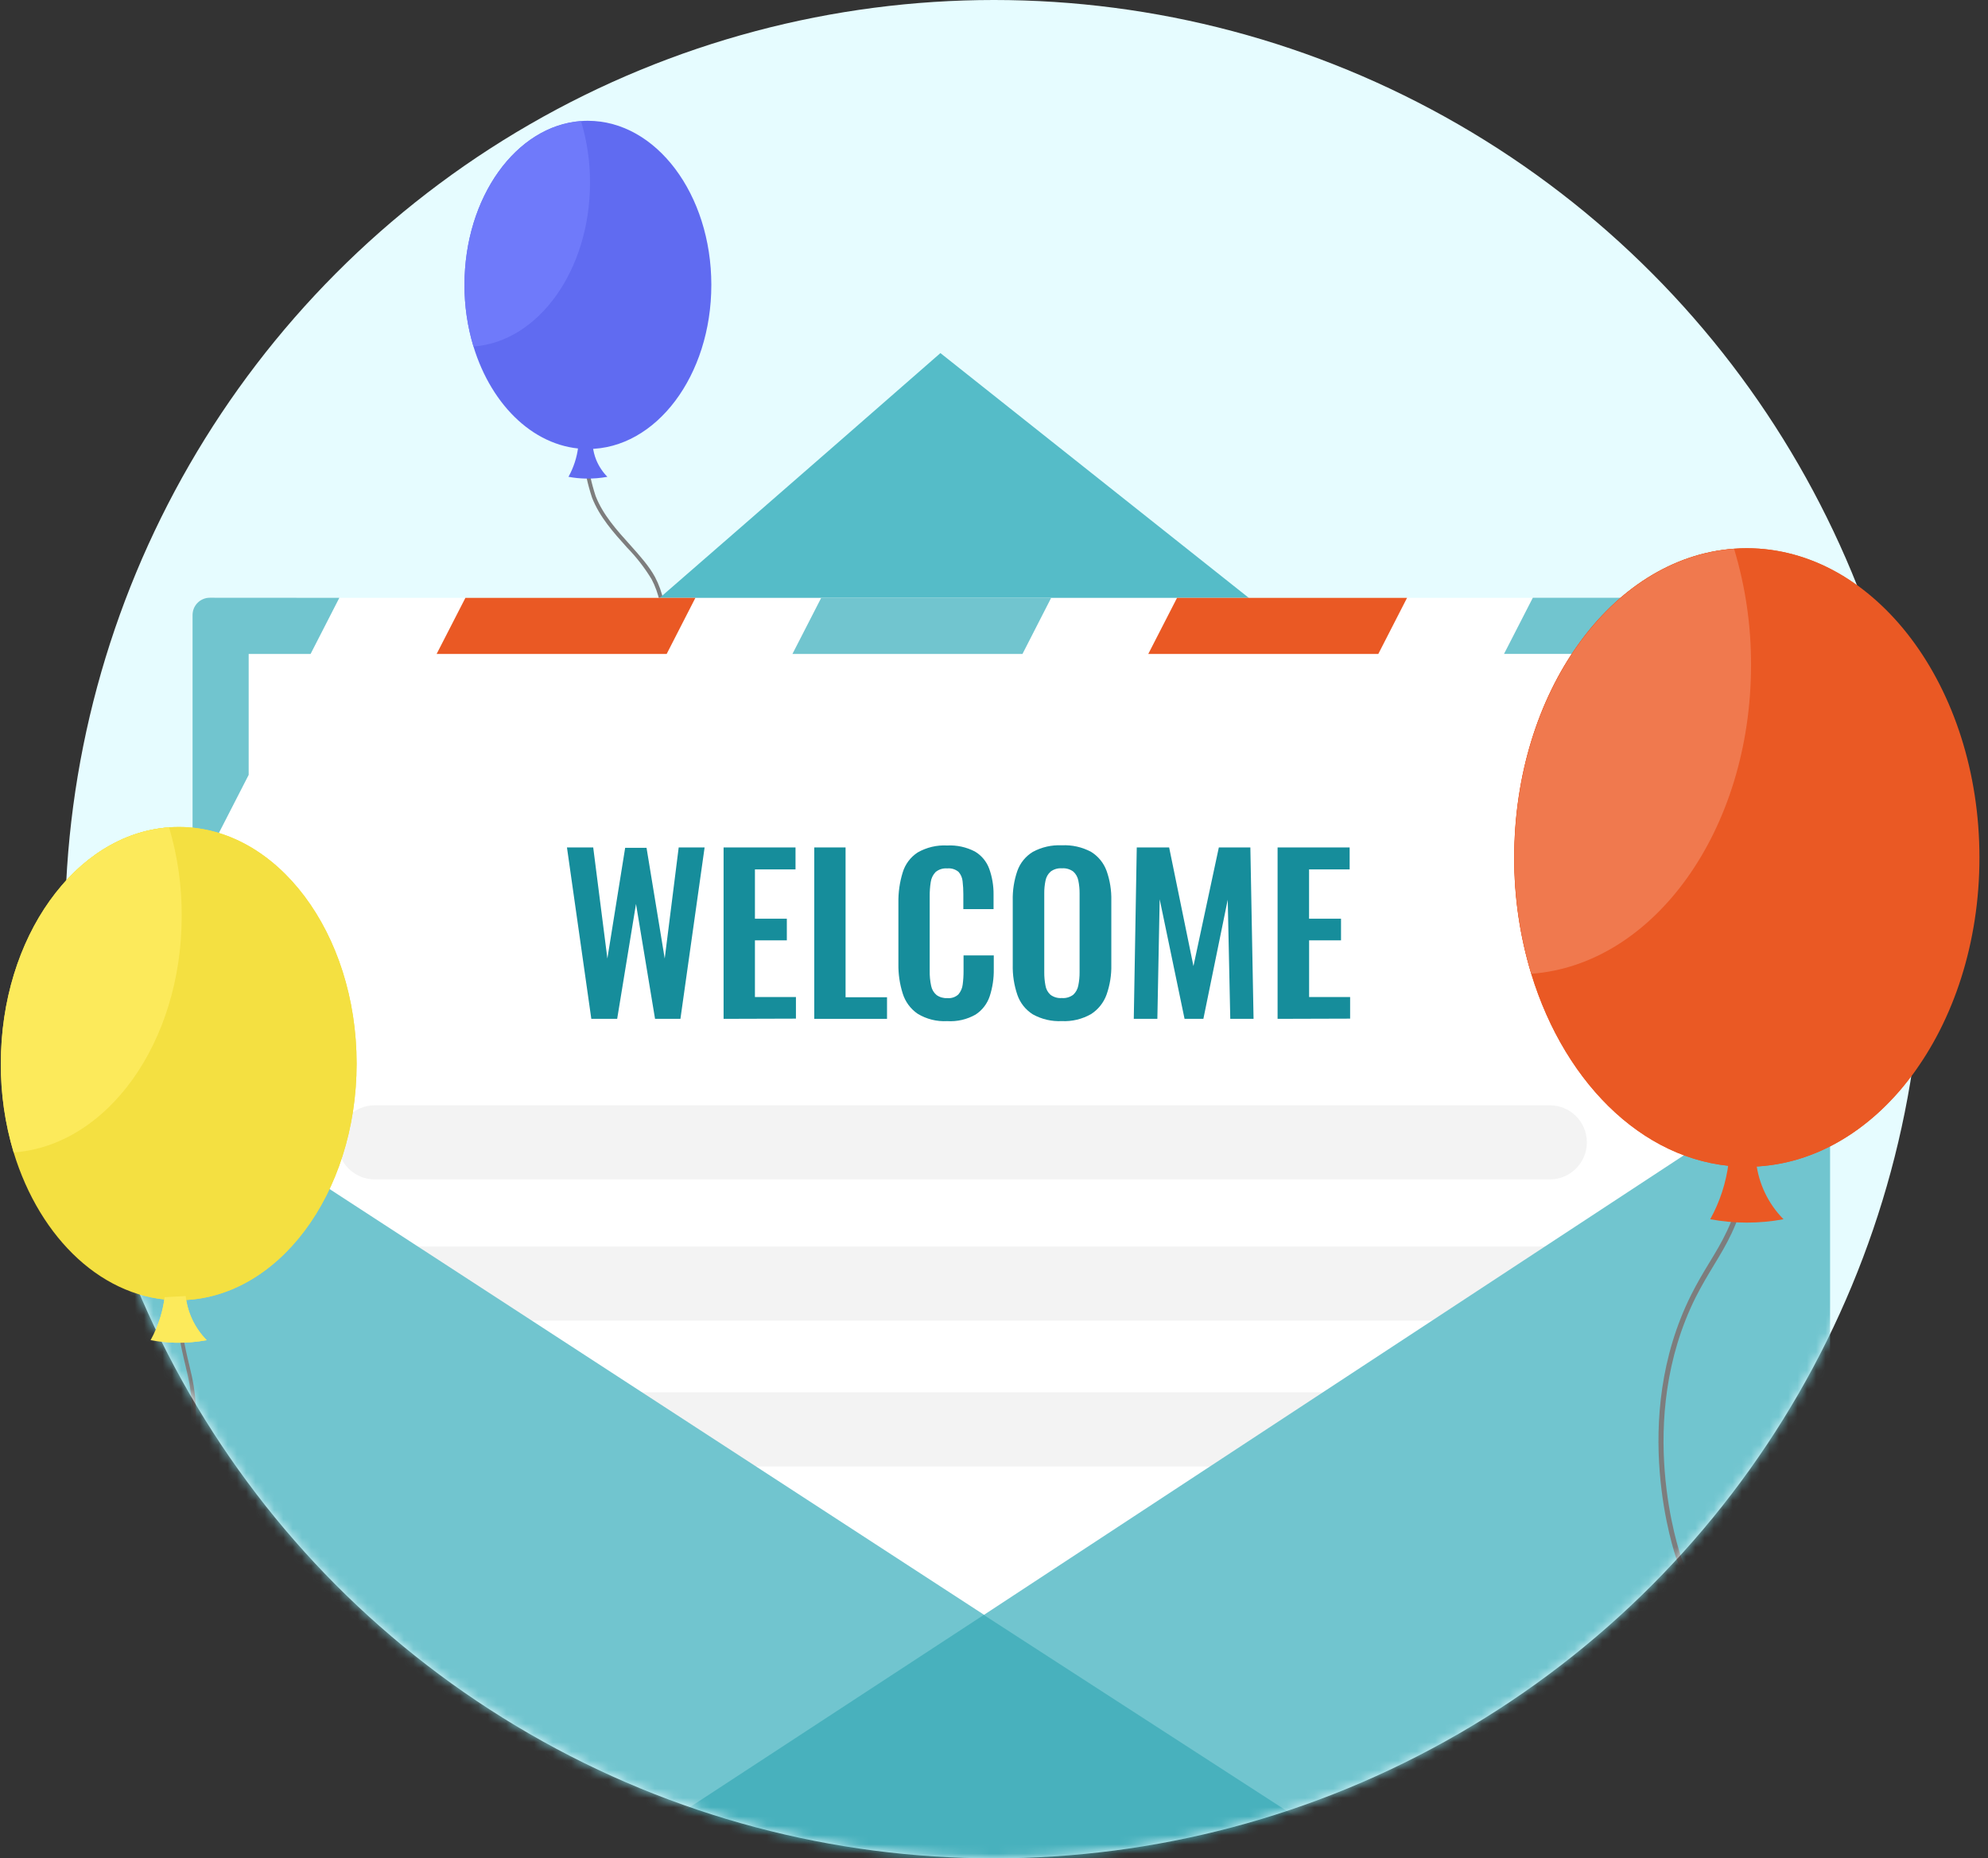 <svg width="214" height="200" viewBox="0 0 214 200" fill="none" xmlns="http://www.w3.org/2000/svg">
<rect x="0" y="0" width="214" height="200" fill="#333333" stroke="none"/>
<circle cx="107" cy="100" r="100" fill="#E6FCFF"/>
<mask id="mask0_9357_24918" style="mask-type:alpha" maskUnits="userSpaceOnUse" x="7" y="0" width="200" height="200">
<circle cx="107" cy="100" r="100" fill="#71C5CF"/>
</mask>
<g mask="url(#mask0_9357_24918)">
<path d="M70.17 74.745L69.783 74.605C71.644 69.522 71.763 65.389 70.133 62.323C69.387 61.096 68.503 59.958 67.499 58.931C66.042 57.31 64.54 55.639 63.729 53.556C63.263 52.139 62.94 50.679 62.766 49.197C62.683 48.504 62.553 47.816 62.379 47.139L62.77 47.008C62.955 47.702 63.092 48.407 63.181 49.119C63.351 50.571 63.665 52.002 64.12 53.392C64.902 55.396 66.384 57.046 67.824 58.639C68.886 59.825 69.882 60.94 70.516 62.113C72.191 65.303 72.076 69.546 70.17 74.745Z" fill="#7D7D7D"/>
<path d="M76.572 30.661C76.572 40.416 70.625 48.322 63.286 48.322C57.713 48.322 52.939 43.762 50.967 37.292C50.319 35.142 49.993 32.907 50 30.661C50 21.236 55.552 13.539 62.545 13.029C62.788 13.008 63.035 13 63.286 13C70.625 13 76.572 20.907 76.572 30.661Z" fill="#606BF1"/>
<path d="M63.512 19.662C63.512 29.087 57.96 36.784 50.967 37.294C50.319 35.144 49.993 32.909 50 30.663C50 21.238 55.552 13.542 62.545 13.031C63.194 15.181 63.52 17.416 63.512 19.662Z" fill="#6F7AFA"/>
<path d="M62.241 48.102C62.101 49.23 61.746 50.322 61.195 51.316C61.813 51.431 62.44 51.494 63.068 51.505C63.843 51.519 64.618 51.456 65.381 51.316C64.869 50.794 64.462 50.178 64.183 49.501C63.991 49.028 63.866 48.531 63.813 48.023L62.241 48.102Z" fill="#606BF1"/>
<path d="M14 114L106 174L197 114H14Z" fill="#55BCC8"/>
<path d="M101.232 38C72.194 63.409 43.039 88.591 14 114C75.108 114 135.888 114.014 197 114L101.232 38Z" fill="#55BCC8"/>
<path d="M182.357 65.09H24.8C23.774 65.09 22.941 65.922 22.941 66.949V187.77C22.941 188.797 23.774 189.629 24.8 189.629H182.357C183.384 189.629 184.216 188.797 184.216 187.77V66.949C184.216 65.922 183.384 65.09 182.357 65.09Z" fill="white"/>
<path d="M166.832 118.953H40.335C38.133 118.953 36.348 120.738 36.348 122.941C36.348 125.143 38.133 126.929 40.335 126.929H166.832C169.034 126.929 170.819 125.143 170.819 122.941C170.819 120.738 169.034 118.953 166.832 118.953Z" fill="#F3F3F3"/>
<path d="M166.832 134.148H40.335C38.133 134.148 36.348 135.934 36.348 138.136C36.348 140.339 38.133 142.124 40.335 142.124H166.832C169.034 142.124 170.819 140.339 170.819 138.136C170.819 135.934 169.034 134.148 166.832 134.148Z" fill="#F3F3F3"/>
<path d="M166.832 149.848H40.335C38.133 149.848 36.348 151.633 36.348 153.835C36.348 156.038 38.133 157.823 40.335 157.823H166.832C169.034 157.823 170.819 156.038 170.819 153.835C170.819 151.633 169.034 149.848 166.832 149.848Z" fill="#F3F3F3"/>
<path d="M189.438 65.004C189.262 64.796 189.043 64.628 188.796 64.513C188.549 64.398 188.279 64.339 188.006 64.34H22.586C22.093 64.34 21.62 64.536 21.271 64.884C20.922 65.233 20.727 65.706 20.727 66.199V193.081C20.727 193.574 20.922 194.047 21.271 194.395C21.62 194.744 22.093 194.94 22.586 194.94H187.988C188.481 194.94 188.954 194.744 189.302 194.395C189.651 194.047 189.847 193.574 189.847 193.081V66.199C189.854 65.765 189.709 65.343 189.438 65.004ZM183.809 188.898H26.769V70.382H183.809V188.898Z" fill="white"/>
<path d="M74.858 64.34L71.763 70.382H47L50.1 64.34H74.858Z" fill="#EA5924"/>
<path d="M189.854 79.941V111.355L183.812 123.137V91.728L189.854 79.941Z" fill="#EA5924"/>
<path d="M189.854 127.551V158.965L183.812 170.746V139.337L189.854 127.551Z" fill="#238ACB"/>
<path d="M26.776 99.188V130.601L20.734 142.383V110.974L26.776 99.188Z" fill="#EA5924"/>
<path d="M26.776 146.797V178.211L20.734 189.993V158.583L26.776 146.797Z" fill="#238ACB"/>
<path d="M36.529 64.337L33.433 70.379H26.769V83.393L20.727 95.175V66.187C20.727 65.694 20.922 65.221 21.271 64.873C21.62 64.524 22.093 64.328 22.586 64.328L36.529 64.337Z" fill="#71C5CF"/>
<path d="M113.154 64.34L110.064 70.382H85.301L88.401 64.34H113.154Z" fill="#71C5CF"/>
<path d="M151.464 64.34L148.368 70.382H123.605L126.705 64.34H151.464Z" fill="#EA5924"/>
<path d="M183.807 75.951V70.374H161.902L165.002 64.332H187.99C188.263 64.331 188.532 64.39 188.78 64.505C189.027 64.62 189.246 64.788 189.421 64.997L183.807 75.951Z" fill="#71C5CF"/>
<path d="M63.653 109.65L61.031 91.203H63.857L65.382 103.157L67.296 91.245H69.597L71.554 103.157L73.059 91.203H75.848L73.245 109.65H70.513L68.463 97.282L66.436 109.65H63.653Z" fill="#168D9B"/>
<path d="M77.891 109.65V91.203H85.634V93.569H81.265V98.876H84.7V101.2H81.265V107.303H85.68V109.627L77.891 109.65Z" fill="#168D9B"/>
<path d="M87.652 109.65V91.203H91.022V107.326H95.484V109.65H87.652Z" fill="#168D9B"/>
<path d="M101.956 109.895C100.84 109.958 99.732 109.681 98.777 109.1C98.014 108.576 97.449 107.81 97.174 106.925C96.849 105.897 96.692 104.824 96.709 103.746V97.165C96.689 96.055 96.846 94.949 97.174 93.888C97.44 93.008 98.008 92.25 98.777 91.746C99.742 91.194 100.846 90.932 101.956 90.993C102.994 90.939 104.027 91.164 104.949 91.644C105.661 92.067 106.205 92.724 106.488 93.503C106.807 94.397 106.965 95.342 106.952 96.291V97.839H103.699V96.245C103.7 95.779 103.674 95.313 103.62 94.851C103.587 94.475 103.436 94.12 103.188 93.837C103.02 93.696 102.825 93.589 102.615 93.524C102.405 93.46 102.184 93.438 101.965 93.461C101.74 93.441 101.512 93.465 101.296 93.533C101.08 93.601 100.879 93.71 100.706 93.856C100.425 94.151 100.245 94.526 100.19 94.93C100.111 95.431 100.074 95.938 100.078 96.445V104.457C100.066 105.013 100.119 105.568 100.236 106.112C100.314 106.494 100.518 106.838 100.817 107.088C101.151 107.325 101.556 107.442 101.965 107.418C102.182 107.44 102.4 107.417 102.607 107.349C102.814 107.281 103.004 107.17 103.164 107.023C103.421 106.724 103.583 106.355 103.629 105.963C103.694 105.472 103.725 104.976 103.722 104.481V102.821H106.976V104.299C106.992 105.285 106.846 106.266 106.543 107.204C106.276 108.016 105.742 108.714 105.028 109.184C104.096 109.718 103.028 109.965 101.956 109.895Z" fill="#168D9B"/>
<path d="M114.298 109.893C113.211 109.947 112.131 109.696 111.18 109.168C110.403 108.679 109.816 107.94 109.516 107.072C109.16 106.025 108.991 104.924 109.018 103.819V96.917C108.992 95.83 109.16 94.747 109.516 93.719C109.82 92.869 110.408 92.148 111.18 91.679C112.136 91.165 113.214 90.921 114.298 90.973C115.395 90.917 116.486 91.161 117.454 91.679C118.221 92.154 118.807 92.872 119.118 93.719C119.481 94.745 119.654 95.829 119.629 96.917V103.842C119.652 104.93 119.479 106.013 119.118 107.04C118.808 107.902 118.223 108.638 117.454 109.136C116.496 109.684 115.401 109.947 114.298 109.893ZM114.298 107.411C114.743 107.449 115.185 107.319 115.539 107.049C115.822 106.781 116.011 106.429 116.078 106.045C116.171 105.586 116.216 105.119 116.213 104.651V96.164C116.218 95.696 116.172 95.228 116.078 94.77C116.008 94.397 115.819 94.058 115.539 93.803C115.182 93.538 114.741 93.412 114.298 93.45C113.867 93.418 113.44 93.543 113.094 93.803C112.81 94.056 112.617 94.396 112.546 94.77C112.45 95.228 112.404 95.696 112.411 96.164V104.655C112.408 105.123 112.45 105.59 112.537 106.05C112.595 106.436 112.783 106.79 113.071 107.054C113.423 107.318 113.859 107.446 114.298 107.411Z" fill="#168D9B"/>
<path d="M122.047 109.65L122.368 91.203H125.853L128.47 103.975L131.203 91.203H134.596L134.94 109.65H132.434L132.16 96.827L129.539 109.65H127.513L124.835 96.78L124.585 109.65H122.047Z" fill="#168D9B"/>
<path d="M137.527 109.65V91.203H145.284V93.569H140.915V98.876H144.355V101.2H140.92V107.303H145.335V109.627L137.527 109.65Z" fill="#168D9B"/>
<path d="M66 200L197 114V200.322L66 200Z" fill="#71C5CF"/>
<path d="M147 200.5L14 114V199L147 200.5Z" fill="#71C5CF"/>
<path fill-rule="evenodd" clip-rule="evenodd" d="M98.273 200.056L146.684 200.175L105.897 173.801L66 199.894L98.273 200.056Z" fill="#48B1BD"/>
<path d="M-2.79 185.164L-3 184.81C7.664 178.492 15.735 169.923 18.588 161.893C19.785 158.531 21.271 154.341 20.448 149.249C20.32 148.467 20.16 147.792 19.975 147.014C19.736 146.014 19.464 144.878 19.176 143.158C18.691 140.231 18.441 137.271 18.427 134.305H18.839C18.853 137.249 19.102 140.187 19.584 143.092C19.868 144.8 20.135 145.924 20.374 146.92C20.563 147.706 20.724 148.385 20.855 149.183C21.679 154.378 20.189 158.621 18.974 162.033C16.089 170.15 7.952 178.797 -2.79 185.164Z" fill="#7D7D7D"/>
<path d="M38.388 114.465C38.388 128.529 29.811 139.929 19.229 139.929C11.203 139.938 4.313 133.352 1.469 124.026C0.54 120.924 0.075 117.702 0.09 114.465C0.09 100.882 8.096 89.77 18.2 89.041C18.55 89.012 18.904 89 19.266 89C29.811 89 38.388 100.401 38.388 114.465Z" fill="#F4E041"/>
<path d="M19.558 98.604C19.558 112.186 11.553 123.299 1.469 124.028C0.54 120.926 0.075 117.704 0.09 114.467C0.09 100.884 8.096 89.772 18.2 89.043C19.122 92.145 19.58 95.368 19.558 98.604Z" fill="#FCEA5B"/>
<path d="M17.721 139.608C17.631 140.337 17.477 141.058 17.261 141.76C16.998 142.618 16.646 143.446 16.211 144.23C17.102 144.394 18.005 144.486 18.911 144.506C20.03 144.527 21.148 144.434 22.249 144.23C21.508 143.48 20.922 142.592 20.524 141.616C20.246 140.934 20.065 140.217 19.985 139.484L17.721 139.608Z" fill="#FCEA5B"/>
<path d="M236.729 194C214.593 194 197.223 189.337 188.728 180.584C185.181 176.901 182.38 172.566 180.48 167.818C180.265 167.212 175.317 152.792 182.052 139.344C182.712 138.024 183.372 136.93 184.011 135.878C185.336 133.699 186.587 131.638 187.392 128.097C188.217 124.357 188.283 120.491 187.585 116.725L188.121 116.629C188.837 120.472 188.769 124.42 187.923 128.236C187.102 131.864 185.83 133.957 184.483 136.178C183.85 137.225 183.19 138.325 182.54 139.602C175.913 152.873 180.786 167.061 180.995 167.657C182.868 172.334 185.629 176.603 189.125 180.23C201.006 192.465 230.531 196.619 266.18 191.07L266.26 191.607C256.492 193.158 246.62 193.958 236.729 194Z" fill="#7D7D7D"/>
<path d="M213.079 92.298C213.079 110.683 201.874 125.569 188.039 125.569C177.538 125.569 168.538 116.983 164.825 104.78C163.601 100.727 162.986 96.515 163 92.282C163 74.519 173.465 60.014 186.644 59.054C187.1 59.016 187.567 59 188.039 59C201.874 59.016 213.079 73.918 213.079 92.298Z" fill="#EA5924"/>
<path d="M188.492 71.568C188.492 89.331 178.028 103.836 164.848 104.797C163.624 100.744 163.01 96.532 163.024 92.298C163.024 74.536 173.488 60.031 186.668 59.07C187.891 63.123 188.506 67.335 188.492 71.568Z" fill="#F0794E"/>
<path d="M186.072 125.163C185.806 127.288 185.136 129.343 184.098 131.216C186.705 131.701 189.379 131.701 191.986 131.216C190.333 129.543 189.293 127.361 189.035 125.023L186.072 125.163Z" fill="#EA5924"/>
</g>
<path d="M213.079 92.298C213.079 110.683 201.874 125.569 188.039 125.569C177.538 125.569 168.538 116.983 164.825 104.78C163.601 100.727 162.986 96.515 163 92.282C163 74.519 173.465 60.014 186.644 59.054C187.1 59.016 187.567 59 188.039 59C201.874 59.016 213.079 73.918 213.079 92.298Z" fill="#EA5924"/>
<path d="M188.492 71.568C188.492 89.331 178.028 103.836 164.848 104.797C163.624 100.744 163.01 96.532 163.024 92.298C163.024 74.536 173.488 60.031 186.668 59.07C187.891 63.123 188.506 67.335 188.492 71.568Z" fill="#F0794E"/>
<path d="M38.388 114.465C38.388 128.529 29.811 139.929 19.229 139.929C11.203 139.938 4.313 133.352 1.469 124.026C0.54 120.924 0.075 117.702 0.09 114.465C0.09 100.882 8.096 89.77 18.2 89.041C18.55 89.012 18.904 89 19.266 89C29.811 89 38.388 100.401 38.388 114.465Z" fill="#F4E041"/>
<path d="M19.558 98.604C19.558 112.186 11.553 123.299 1.469 124.028C0.54 120.926 0.075 117.704 0.09 114.467C0.09 100.884 8.096 89.772 18.2 89.043C19.122 92.145 19.58 95.368 19.558 98.604Z" fill="#FCEA5B"/>
<path d="M17.721 139.608C17.631 140.337 17.477 141.058 17.261 141.76C16.998 142.618 16.646 143.446 16.211 144.23C17.102 144.394 18.005 144.486 18.911 144.506C20.03 144.527 21.148 144.434 22.249 144.23C21.508 143.48 20.922 142.592 20.524 141.616C20.246 140.934 20.065 140.217 19.985 139.484L17.721 139.608Z" fill="#FCEA5B"/>
</svg>
